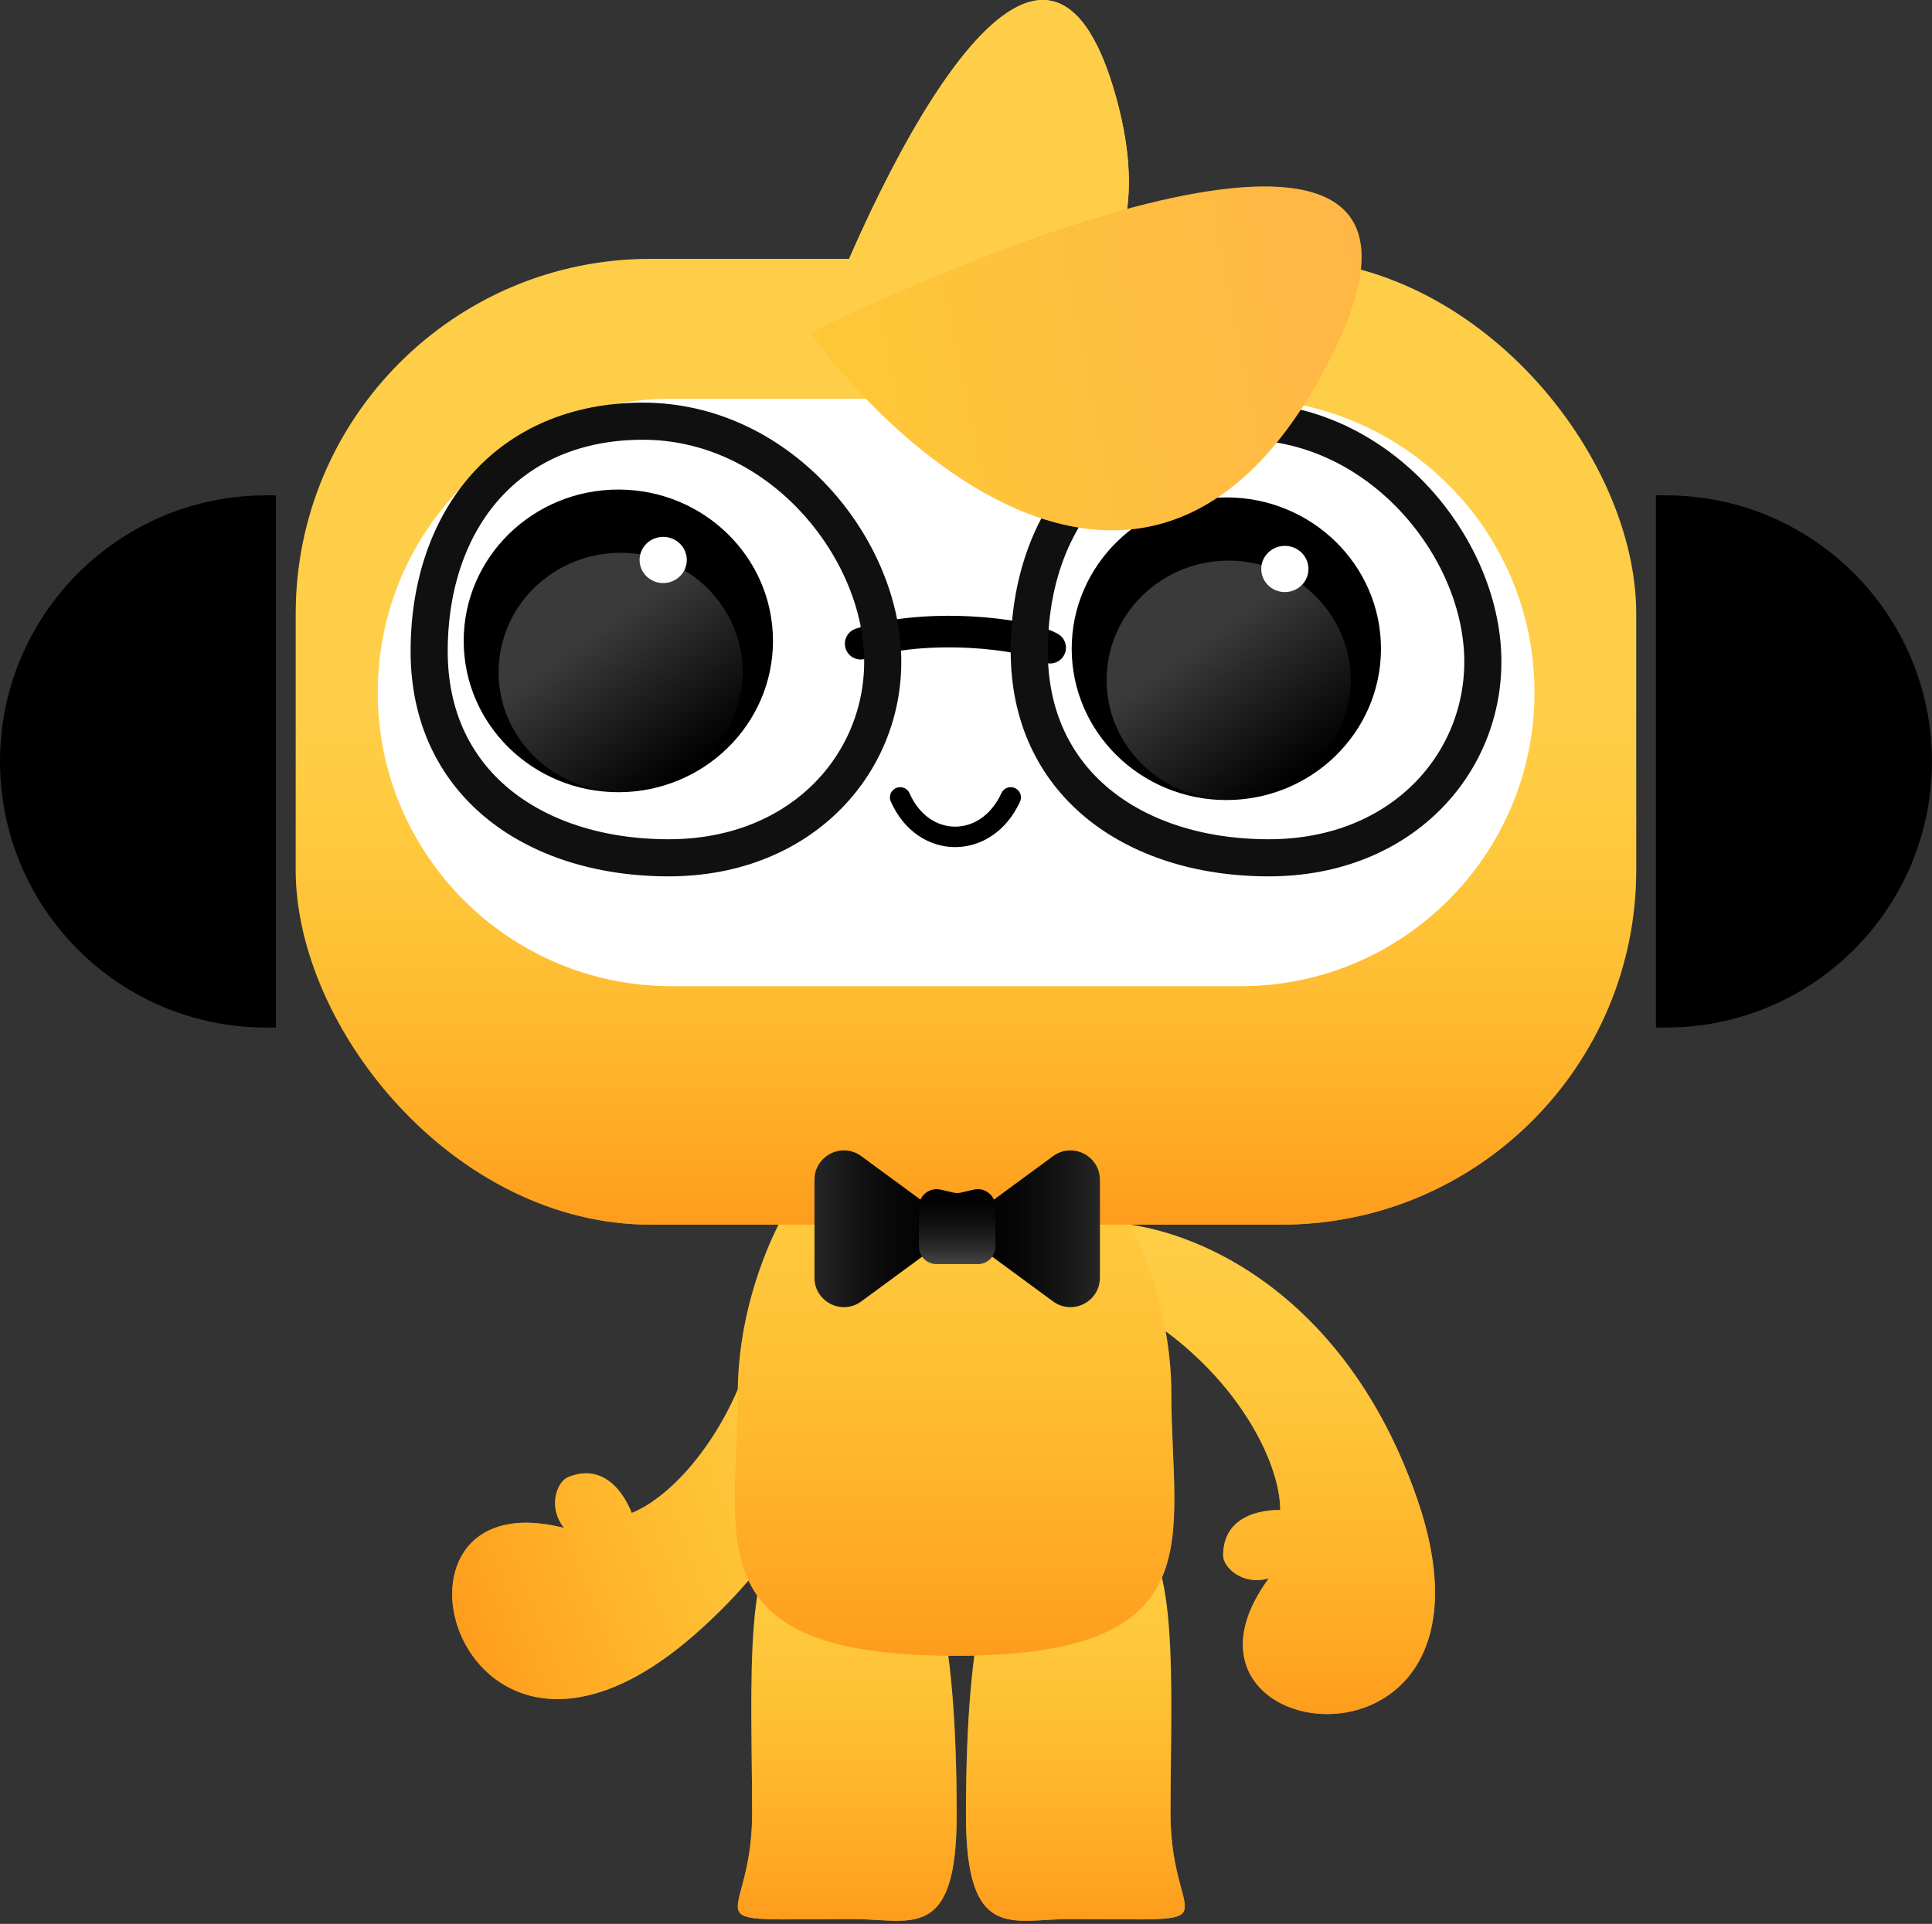 <svg width="495" height="493" viewBox="0 0 495 493" fill="none" xmlns="http://www.w3.org/2000/svg">
<rect x="0" y="0" width="495" height="493" fill="#333333" stroke="none"/>
<path d="M177.676 419.131C226.209 376.897 220.519 327.3 209.988 311.585C205.269 305.082 200.021 307.465 194.85 336.588C190.029 363.738 173.611 382.955 161.862 387.687C161.134 385.879 156.402 374.13 145.556 378.498C142.845 379.59 140.146 385.929 144.502 391.528C91.82 378.083 117.009 471.924 177.676 419.131Z" fill="#FFCE48"/>
<path d="M177.676 419.131C226.209 376.897 220.519 327.3 209.988 311.585C205.269 305.082 200.021 307.465 194.85 336.588C190.029 363.738 173.611 382.955 161.862 387.687C161.134 385.879 156.402 374.13 145.556 378.498C142.845 379.59 140.146 385.929 144.502 391.528C91.82 378.083 117.009 471.924 177.676 419.131Z" fill="url(#paint0_linear_108_2)" fill-opacity="0.6"/>
<path d="M363.071 384C342.026 323.202 293.894 309.952 275.382 313.849C267.588 315.797 267.838 321.555 292.92 337.232C316.304 351.846 327.995 374.256 327.995 386.922C326.047 386.922 313.381 386.922 313.381 398.613C313.381 401.536 318.252 406.408 325.073 404.459C292.921 448.304 389.377 459.996 363.071 384Z" fill="#FFCE48"/>
<path d="M363.071 384C342.026 323.202 293.894 309.952 275.382 313.849C267.588 315.797 267.838 321.555 292.92 337.232C316.304 351.846 327.995 374.256 327.995 386.922C326.047 386.922 313.381 386.922 313.381 398.613C313.381 401.536 318.252 406.408 325.073 404.459C292.921 448.304 389.377 459.996 363.071 384Z" fill="url(#paint1_linear_108_2)" fill-opacity="0.6"/>
<path d="M245.109 465.133C245.109 497.747 233.274 491.766 218.802 491.766C174.854 491.766 192.495 494.689 192.703 465.133C192.703 432.519 189.963 392.386 204.434 392.386C218.906 392.386 245.109 366.076 245.109 465.133Z" fill="#FFCE48"/>
<path d="M245.109 465.133C245.109 497.747 233.274 491.766 218.802 491.766C174.854 491.766 192.495 494.689 192.703 465.133C192.703 432.519 189.963 392.386 204.434 392.386C218.906 392.386 245.109 366.076 245.109 465.133Z" fill="url(#paint2_linear_108_2)" fill-opacity="0.6"/>
<path d="M247.489 465.133C247.489 497.747 259.325 491.766 273.797 491.766C317.745 491.766 300.103 494.689 299.895 465.133C299.895 432.519 302.636 392.386 288.164 392.386C273.693 392.386 247.489 366.076 247.489 465.133Z" fill="#FFCE48"/>
<path d="M247.489 465.133C247.489 497.747 259.325 491.766 273.797 491.766C317.745 491.766 300.103 494.689 299.895 465.133C299.895 432.519 302.636 392.386 288.164 392.386C273.693 392.386 247.489 366.076 247.489 465.133Z" fill="url(#paint3_linear_108_2)" fill-opacity="0.6"/>
<path d="M300.104 357.068C300.104 394.197 311.795 424.296 244.568 424.296C177.341 424.296 189.032 394.197 189.032 357.068C189.032 319.939 213.897 278.148 244.568 278.148C275.24 278.148 300.104 319.939 300.104 357.068Z" fill="#FFCE48"/>
<path d="M300.104 357.068C300.104 394.197 311.795 424.296 244.568 424.296C177.341 424.296 189.032 394.197 189.032 357.068C189.032 319.939 213.897 278.148 244.568 278.148C275.24 278.148 300.104 319.939 300.104 357.068Z" fill="url(#paint4_linear_108_2)" fill-opacity="0.6"/>
<rect x="75.763" y="66.325" width="343.456" height="247.49" rx="90.915" fill="#FFCE48"/>
<rect x="75.763" y="66.325" width="343.456" height="247.49" rx="90.915" fill="url(#paint5_linear_108_2)" fill-opacity="0.6"/>
<path d="M96.78 177.443C96.78 135.874 130.479 102.175 172.049 102.175H317.881C359.45 102.175 393.149 135.874 393.149 177.443V177.443C393.149 219.013 359.45 252.711 317.881 252.711H249.53H172.049C130.479 252.711 96.78 219.013 96.78 177.443V177.443Z" fill="white"/>
<path d="M9.15527e-05 195.121C9.15527e-05 157.463 30.528 126.935 68.186 126.935H70.712V263.307H68.186C30.528 263.307 9.15527e-05 232.779 9.15527e-05 195.121V195.121Z" fill="black"/>
<path d="M494.98 195.121C494.98 157.463 464.452 126.935 426.794 126.935H424.269V263.307H426.794C464.452 263.307 494.98 232.779 494.98 195.121V195.121Z" fill="black"/>
<ellipse cx="158.424" cy="164.223" rx="39.62" ry="38.775" fill="black"/>
<ellipse cx="31.05" cy="30.845" rx="31.05" ry="30.845" transform="matrix(-0.814 0.58 -0.597 -0.802 202.709 178.979)" fill="black"/>
<ellipse cx="31.05" cy="30.845" rx="31.05" ry="30.845" transform="matrix(-0.814 0.58 -0.597 -0.802 202.709 178.979)" fill="url(#paint6_linear_108_2)" fill-opacity="0.34"/>
<ellipse cx="169.918" cy="143.489" rx="6.048" ry="5.919" fill="white"/>
<ellipse cx="314.202" cy="166.23" rx="39.62" ry="38.775" fill="black"/>
<ellipse cx="31.05" cy="30.845" rx="31.05" ry="30.845" transform="matrix(-0.814 0.58 -0.597 -0.802 358.486 180.985)" fill="black"/>
<ellipse cx="31.05" cy="30.845" rx="31.05" ry="30.845" transform="matrix(-0.814 0.58 -0.597 -0.802 358.486 180.985)" fill="url(#paint7_linear_108_2)" fill-opacity="0.34"/>
<ellipse cx="329.194" cy="145.796" rx="6.048" ry="5.919" fill="white"/>
<path d="M269.065 165.965C262.603 162.215 236.845 159.43 220.514 164.951" stroke="black" stroke-width="8.092" stroke-linecap="round"/>
<path d="M109.955 166.905C109.955 183.741 116.569 196.8 127.323 205.733C138.17 214.743 153.554 219.809 171.335 219.809C206.036 219.809 227.45 194.641 226.107 167.137C224.73 138.936 199.102 107.932 164.72 107.932C147.314 107.932 133.76 114.267 124.515 124.562C115.217 134.916 109.955 149.646 109.955 166.905Z" stroke="#101010" stroke-width="9.508"/>
<path d="M263.71 166.905C263.71 183.741 270.324 196.8 281.078 205.733C291.924 214.743 307.309 219.809 325.09 219.809C359.791 219.809 381.204 194.641 379.861 167.137C378.484 138.936 352.857 107.932 318.475 107.932C301.068 107.932 287.514 114.267 278.27 124.562C268.972 134.916 263.71 149.646 263.71 166.905Z" stroke="#101010" stroke-width="9.508"/>
<path d="M230.632 204.332C236.604 217.819 252.788 217.819 258.955 204.332" stroke="black" stroke-width="5.244" stroke-linecap="round"/>
<path d="M208.421 88.906C226.599 40.044 267.548 -41.189 285.917 24.775C304.286 90.739 241.907 95.014 208.421 88.906Z" fill="#FFCE48"/>
<path d="M208.421 88.906C226.599 40.044 267.548 -41.189 285.917 24.775C304.286 90.739 241.907 95.014 208.421 88.906Z" fill="#FFCE48"/>
<path d="M207.634 85.258C269.208 55.093 381.808 14.655 339.624 94.219C297.44 173.782 234.054 121.396 207.634 85.258Z" fill="#FFCE48"/>
<path d="M207.634 85.258C269.208 55.093 381.808 14.655 339.624 94.219C297.44 173.782 234.054 121.396 207.634 85.258Z" fill="url(#paint8_linear_108_2)" fill-opacity="0.27"/>
<path d="M237.727 308.796C241.826 311.808 241.826 317.933 237.727 320.945L220.681 333.471C215.702 337.129 208.679 333.574 208.679 327.396L208.679 302.345C208.679 296.167 215.702 292.612 220.681 296.27L237.727 308.796Z" fill="black"/>
<path d="M237.727 308.796C241.826 311.808 241.826 317.933 237.727 320.945L220.681 333.471C215.702 337.129 208.679 333.574 208.679 327.396L208.679 302.345C208.679 296.167 215.702 292.612 220.681 296.27L237.727 308.796Z" fill="url(#paint9_linear_108_2)" fill-opacity="0.27"/>
<path d="M252.754 308.796C248.654 311.808 248.654 317.933 252.754 320.945L269.8 333.471C274.778 337.129 281.802 333.574 281.802 327.396L281.802 302.345C281.802 296.167 274.778 292.612 269.8 296.27L252.754 308.796Z" fill="black"/>
<path d="M252.754 308.796C248.654 311.808 248.654 317.933 252.754 320.945L269.8 333.471C274.778 337.129 281.802 333.574 281.802 327.396L281.802 302.345C281.802 296.167 274.778 292.612 269.8 296.27L252.754 308.796Z" fill="url(#paint10_linear_108_2)" fill-opacity="0.27"/>
<path d="M235.441 309.249C235.441 306.34 238.147 304.187 240.981 304.841L244.224 305.59C244.893 305.744 245.588 305.744 246.258 305.59L249.5 304.841C252.335 304.187 255.041 306.34 255.041 309.249V319.394C255.041 321.892 253.015 323.917 250.517 323.917H239.964C237.466 323.917 235.441 321.892 235.441 319.394V309.249Z" fill="black"/>
<path d="M235.441 309.249C235.441 306.34 238.147 304.187 240.981 304.841L244.224 305.59C244.893 305.744 245.588 305.744 246.258 305.59L249.5 304.841C252.335 304.187 255.041 306.34 255.041 309.249V319.394C255.041 321.892 253.015 323.917 250.517 323.917H239.964C237.466 323.917 235.441 321.892 235.441 319.394V309.249Z" fill="url(#paint11_linear_108_2)" fill-opacity="0.27"/>
<defs>
<linearGradient id="paint0_linear_108_2" x1="226.965" y1="352.065" x2="110.082" y2="399.138" gradientUnits="userSpaceOnUse">
<stop stop-color="#FCBA04" stop-opacity="0"/>
<stop offset="1" stop-color="#FE7B00"/>
</linearGradient>
<linearGradient id="paint1_linear_108_2" x1="319.274" y1="313.224" x2="319.274" y2="439.23" gradientUnits="userSpaceOnUse">
<stop stop-color="#FCBA04" stop-opacity="0"/>
<stop offset="1" stop-color="#FE7B00"/>
</linearGradient>
<linearGradient id="paint2_linear_108_2" x1="217.071" y1="389.22" x2="217.071" y2="492.197" gradientUnits="userSpaceOnUse">
<stop stop-color="#FCBA04" stop-opacity="0"/>
<stop offset="1" stop-color="#FE7B00"/>
</linearGradient>
<linearGradient id="paint3_linear_108_2" x1="275.528" y1="389.22" x2="275.528" y2="492.197" gradientUnits="userSpaceOnUse">
<stop stop-color="#FCBA04" stop-opacity="0"/>
<stop offset="1" stop-color="#FE7B00"/>
</linearGradient>
<linearGradient id="paint4_linear_108_2" x1="244.568" y1="278.148" x2="244.568" y2="424.296" gradientUnits="userSpaceOnUse">
<stop stop-color="#FCBA04" stop-opacity="0"/>
<stop offset="1" stop-color="#FE7B00"/>
</linearGradient>
<linearGradient id="paint5_linear_108_2" x1="247.491" y1="182.152" x2="247.491" y2="313.815" gradientUnits="userSpaceOnUse">
<stop stop-color="#FCBA04" stop-opacity="0"/>
<stop offset="1" stop-color="#FE7B00"/>
</linearGradient>
<linearGradient id="paint6_linear_108_2" x1="31.05" y1="0" x2="31.05" y2="61.689" gradientUnits="userSpaceOnUse">
<stop stop-color="#ACACAC" stop-opacity="0"/>
<stop offset="0.701" stop-color="#ACACAC"/>
</linearGradient>
<linearGradient id="paint7_linear_108_2" x1="31.05" y1="0" x2="31.05" y2="61.689" gradientUnits="userSpaceOnUse">
<stop stop-color="#ACACAC" stop-opacity="0"/>
<stop offset="0.701" stop-color="#ACACAC"/>
</linearGradient>
<linearGradient id="paint8_linear_108_2" x1="204.959" y1="86.889" x2="356.155" y2="57.174" gradientUnits="userSpaceOnUse">
<stop stop-color="#FCBA04"/>
<stop offset="1" stop-color="#FF7344"/>
</linearGradient>
<linearGradient id="paint9_linear_108_2" x1="245.994" y1="314.87" x2="196.24" y2="314.87" gradientUnits="userSpaceOnUse">
<stop stop-opacity="0"/>
<stop offset="1" stop-color="white"/>
</linearGradient>
<linearGradient id="paint10_linear_108_2" x1="244.487" y1="314.87" x2="294.24" y2="314.87" gradientUnits="userSpaceOnUse">
<stop stop-opacity="0"/>
<stop offset="1" stop-color="white"/>
</linearGradient>
<linearGradient id="paint11_linear_108_2" x1="245.241" y1="303.563" x2="245.241" y2="323.917" gradientUnits="userSpaceOnUse">
<stop stop-opacity="0"/>
<stop offset="1" stop-color="white"/>
</linearGradient>
</defs>
</svg>
